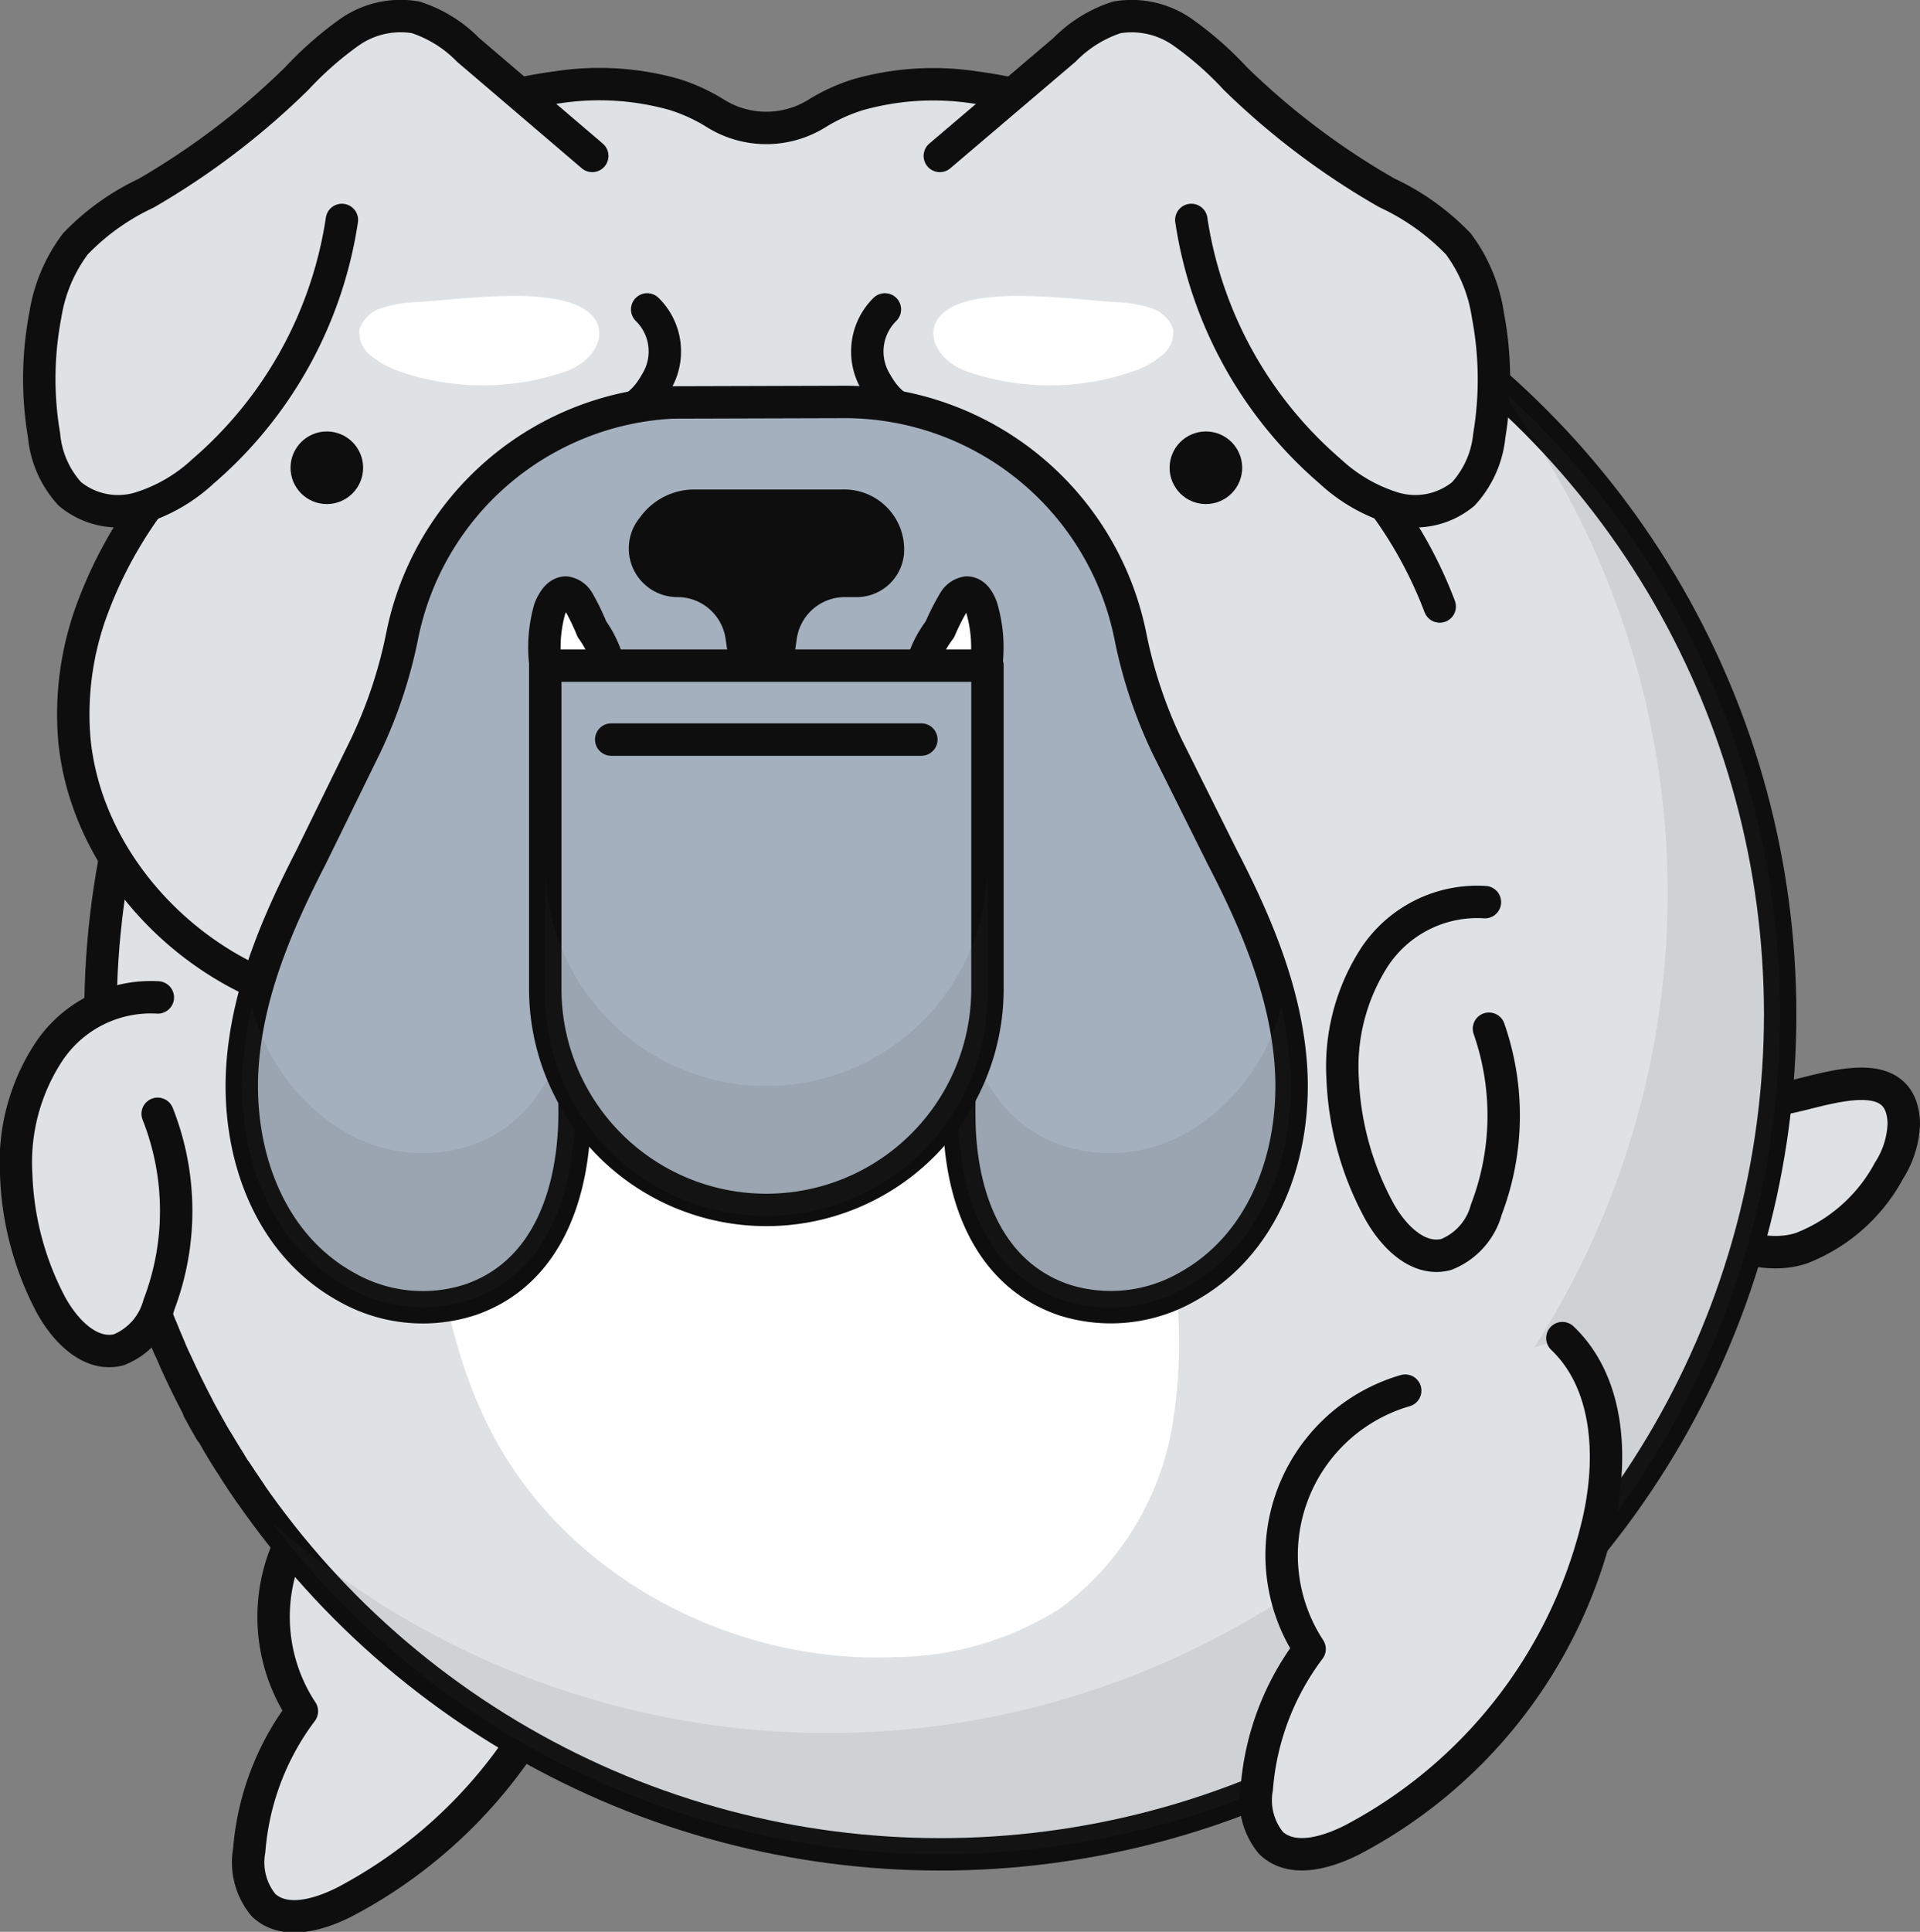 <svg xmlns="http://www.w3.org/2000/svg" viewBox="0 0 118.49 119.19"><rect x="0" y="0" width="118.49" height="119.19" fill="#808080" stroke="none"/><defs><style>.cls-1{fill:#dfe2e5;}.cls-1,.cls-4,.cls-5,.cls-7{stroke:#0e0e0e;stroke-linecap:round;stroke-linejoin:round;stroke-width:2px;}.cls-2{fill:#444;opacity:0.1;}.cls-3,.cls-7{fill:#fff;}.cls-4{fill:none;}.cls-5{fill:#a4b0be;}.cls-6{fill:#0e0e0e;}</style></defs><title>doggo4</title><g id="Layer_2" data-name="Layer 2"><g id="Layer_1-2" data-name="Layer 1"><path class="cls-1" d="M24.54,89.58a10.59,10.59,0,0,0-5.91,16,16.42,16.42,0,0,0-3.25,8.59,4.14,4.14,0,0,0,.88,3.37c1.29,1.22,3.39.62,5-.19A29.9,29.9,0,0,0,36.37,98.05c1-4,.88-8.84-2.13-11.71"/><path class="cls-1" d="M117.49,69.32a5.74,5.74,0,0,1-.92,2.92A10.41,10.41,0,0,1,111.2,77c-4.1,1.43-11.36-3.41-6.89-7.38,1.51-1.35,4.18-1.5,6-1.9C112.62,67.27,117.39,65.37,117.49,69.32Z"/><circle class="cls-1" cx="58.03" cy="62.58" r="51.83"/><path class="cls-1" d="M70.43,12.25l1.28.33Z"/><path class="cls-1" d="M65.61,11.3l1.16.19Z"/><path class="cls-1" d="M68.05,11.72l1.22.26Z"/><path class="cls-1" d="M63.12,11c.36,0,.71.08,1.07.12C63.83,11.08,63.48,11,63.12,11Z"/><path class="cls-1" d="M60.6,10.81l.88.06Z"/><path class="cls-1" d="M75,13.61c.46.16.93.33,1.39.51C76,13.94,75.49,13.77,75,13.61Z"/><path class="cls-1" d="M79.28,15.3l1.63.76Z"/><path class="cls-1" d="M72.76,12.88c.45.13.89.27,1.33.42C73.65,13.15,73.21,13,72.76,12.88Z"/><path class="cls-1" d="M81.16,16.19a52.25,52.25,0,0,1,11.2,7.57A52.25,52.25,0,0,0,81.16,16.19Z"/><path class="cls-1" d="M77.21,14.42,78.7,15Z"/><path class="cls-2" d="M92.36,23.76A51.82,51.82,0,0,1,16.74,93.9c-.32-.42-.63-.85-.93-1.28A51.82,51.82,0,1,0,92.36,23.76Z"/><path class="cls-1" d="M6.53,68.39c0-.31-.07-.61-.09-.91C6.46,67.78,6.5,68.08,6.53,68.39Z"/><path class="cls-1" d="M13,88.3c-.25-.43-.5-.86-.73-1.3C12.54,87.44,12.79,87.87,13,88.3Z"/><path class="cls-1" d="M12.18,86.76c-.48-.91-.92-1.83-1.35-2.77C11.26,84.93,11.71,85.85,12.18,86.76Z"/><path class="cls-1" d="M15.42,92.08c-.28-.41-.56-.82-.83-1.24C14.86,91.26,15.14,91.67,15.42,92.08Z"/><path class="cls-1" d="M14.18,90.2c-.26-.41-.52-.82-.76-1.24C13.66,89.38,13.92,89.79,14.18,90.2Z"/><path class="cls-1" d="M10.44,83.12c-.17-.38-.32-.77-.48-1.15C10.12,82.35,10.27,82.74,10.44,83.12Z"/><path class="cls-1" d="M8.77,78.7c-.12-.35-.23-.7-.34-1C8.54,78,8.65,78.35,8.77,78.7Z"/><path class="cls-1" d="M7.29,73.19c-.06-.27-.1-.53-.15-.8C7.19,72.66,7.23,72.92,7.29,73.19Z"/><path class="cls-1" d="M6.86,70.82c-.05-.3-.09-.61-.14-.91C6.77,70.21,6.81,70.52,6.86,70.82Z"/><path class="cls-1" d="M6.31,65.83c0-.27,0-.53,0-.79C6.27,65.3,6.29,65.56,6.31,65.83Z"/><path class="cls-1" d="M9.56,81c-.14-.37-.28-.74-.41-1.11C9.28,80.21,9.42,80.58,9.56,81Z"/><path class="cls-1" d="M8,76.26c-.08-.29-.17-.57-.24-.85C7.87,75.69,8,76,8,76.26Z"/><path class="cls-3" d="M26.14,69.37c.57,6.61,1.2,13.42,4.33,19.26,4.69,8.77,14.87,14.05,24.8,13.61a19.33,19.33,0,0,0,10.15-3,17.65,17.65,0,0,0,6.89-11.08,30.56,30.56,0,0,0-.61-13.24,22.83,22.83,0,0,0-4.63-9.93,20.52,20.52,0,0,0-9.88-5.82c-10.43-3-22.67-.21-29.83,8"/><path class="cls-1" d="M88.85,37.42A26.5,26.5,0,0,0,85.34,31a19.87,19.87,0,0,1-2.26-2.81,18.68,18.68,0,0,1-.58-3A26.54,26.54,0,0,0,60.2,5.4a17,17,0,0,0-7.27.45A11,11,0,0,0,50.42,7a5.93,5.93,0,0,1-6.26,0,11,11,0,0,0-2.51-1.16,17,17,0,0,0-7.27-.45A26.51,26.51,0,0,0,12.09,25.18a19.88,19.88,0,0,1-.59,3A19.8,19.8,0,0,1,9.25,31a26.54,26.54,0,0,0-3.52,6.47,18.65,18.65,0,0,0-1.14,8.17c.62,6.46,5.24,12.2,11.14,14.92s12.87,2.62,19,.51c4.89-1.68,9.55-4.82,11.67-9.53a15,15,0,0,0,.87-2.55,16,16,0,0,0,.87,2.55C50.28,56.2,55,59.34,59.84,61c6.14,2.11,12.91,2.3,18.81-.42"/><path class="cls-1" d="M58,9.62,65.7,3.07a7.93,7.93,0,0,1,3.23-2A5.48,5.48,0,0,1,73,2a20.87,20.87,0,0,1,3.24,2.85,46.26,46.26,0,0,0,9.35,7.05A14.75,14.75,0,0,1,90,15.05a9.73,9.73,0,0,1,1.82,4.38,21.13,21.13,0,0,1,.09,7.44,6.23,6.23,0,0,1-1.6,3.6,4.64,4.64,0,0,1-4.29.88,10.1,10.1,0,0,1-3.93-2.27,25.44,25.44,0,0,1-8.57-15.51"/><path class="cls-1" d="M36.55,9.62,28.88,3.07a7.93,7.93,0,0,0-3.23-2,5.49,5.49,0,0,0-4.1.93,21.34,21.34,0,0,0-3.24,2.85A46.48,46.48,0,0,1,9,11.93a14.66,14.66,0,0,0-4.35,3.12A9.85,9.85,0,0,0,2.8,19.43a20.9,20.9,0,0,0-.08,7.44,6.16,6.16,0,0,0,1.59,3.6,4.66,4.66,0,0,0,4.3.88,10.14,10.14,0,0,0,3.92-2.27A25.44,25.44,0,0,0,21.1,13.57"/><path class="cls-4" d="M58,26.08c-2.55-.48-3.35-1.38-4.08-2.74a3.65,3.65,0,0,1,.69-4.25"/><path class="cls-4" d="M36.55,26.08c2.55-.48,3.35-1.38,4.08-2.74a3.63,3.63,0,0,0-.69-4.25"/><path class="cls-5" d="M41.52,24.83A17.94,17.94,0,0,0,24.83,39.18,29,29,0,0,1,22.57,46L19.19,52.9c-2.06,4-3.85,8.18-4.21,12.64-.43,5.34,1.47,11.13,6.37,13.85A9.51,9.51,0,0,0,29,80.2c4.89-1.67,6.42-6.77,6.46-11.4,0-3.74-.69-7.48-.35-11.21s2.07-7.66,5.49-9.18c1.33-.59,2.83-.78,4.12-1.46a3.44,3.44,0,0,0,2-3.06l.61,0,.61,0a3.44,3.44,0,0,0,2,3.06c1.29.68,2.79.87,4.13,1.46,3.41,1.52,5.14,5.46,5.48,9.18s-.39,7.47-.35,11.21c0,4.63,1.57,9.73,6.46,11.4a9.51,9.51,0,0,0,7.62-.81c4.91-2.72,6.8-8.51,6.37-13.85-.36-4.46-2.15-8.67-4.21-12.64L72,46a29,29,0,0,1-2.26-6.85A18,18,0,0,0,51.92,24.8Z"/><path class="cls-2" d="M29,70.7a9.51,9.51,0,0,1-7.62-.81,12.43,12.43,0,0,1-5.82-7.77A23,23,0,0,0,15,65.54c-.43,5.34,1.47,11.13,6.37,13.85A9.51,9.51,0,0,0,29,80.2c4.89-1.67,6.42-6.77,6.46-11.4,0-2-.18-4.08-.32-6.12C34.45,66.2,32.68,69.44,29,70.7Z"/><path class="cls-2" d="M79.05,62.12a12.39,12.39,0,0,1-5.82,7.77,9.51,9.51,0,0,1-7.62.81c-3.71-1.26-5.48-4.5-6.14-8-.14,2-.34,4.08-.32,6.12,0,4.63,1.57,9.73,6.46,11.4a9.51,9.51,0,0,0,7.62-.81c4.91-2.72,6.8-8.51,6.37-13.85A21.76,21.76,0,0,0,79.05,62.12Z"/><path class="cls-6" d="M52,30.2H42.91a4.13,4.13,0,0,0-3.41,1.72,3,3,0,0,0,2.28,4.92h0a3,3,0,0,1,3,2.58l.39,2.69h3.62l.38-2.69a3,3,0,0,1,3-2.58h.67a2.93,2.93,0,0,0,2.95-2.68A3.7,3.7,0,0,0,52,30.2Z"/><path class="cls-7" d="M58.89,37.09a1.09,1.09,0,0,1,.77-.53c.5,0,.8.54.94,1a8.61,8.61,0,0,1,.24,3.64.68.68,0,0,1-.18.45.75.75,0,0,1-.57.09c-.91-.11-3.18.12-3-1.28A6.61,6.61,0,0,1,58,38.84,14.38,14.38,0,0,1,58.89,37.09Z"/><path class="cls-7" d="M35.69,37.09a1.08,1.08,0,0,0-.76-.53c-.5,0-.81.54-1,1a8.61,8.61,0,0,0-.24,3.64.68.68,0,0,0,.18.45.77.77,0,0,0,.58.09c.9-.11,3.17.12,2.94-1.28a6.61,6.61,0,0,0-.86-1.64A14.38,14.38,0,0,0,35.69,37.09Z"/><path class="cls-5" d="M33.65,41.07H60.94a0,0,0,0,1,0,0V61A13.64,13.64,0,0,1,47.29,74.65h0A13.64,13.64,0,0,1,33.65,61V41.07A0,0,0,0,1,33.65,41.07Z"/><path class="cls-2" d="M47.29,67A13.64,13.64,0,0,1,33.65,53.36V61a13.65,13.65,0,1,0,27.29,0V53.36A13.65,13.65,0,0,1,47.29,67Z"/><line class="cls-4" x1="37.72" y1="45.63" x2="56.86" y2="45.63"/><path class="cls-3" d="M59.7,22.93a15.71,15.71,0,0,0,10.18,0,5.46,5.46,0,0,0,1.82-1,1.78,1.78,0,0,0,.69-1.64A2.07,2.07,0,0,0,71,19a7.69,7.69,0,0,0-2.16-.36c-2.65-.17-7-.8-9.52.06C56.6,19.63,57.4,22.11,59.7,22.93Z"/><path class="cls-3" d="M34.88,22.93a15.71,15.71,0,0,1-10.18,0,5.66,5.66,0,0,1-1.82-1,1.78,1.78,0,0,1-.69-1.64A2.07,2.07,0,0,1,23.58,19a7.56,7.56,0,0,1,2.15-.36c2.65-.17,7-.8,9.52.06C38,19.63,37.18,22.11,34.88,22.93Z"/><circle class="cls-6" cx="20.17" cy="28.86" r="2.24"/><circle class="cls-6" cx="74.42" cy="28.86" r="2.24"/><path class="cls-1" d="M86.72,85.8a10.57,10.57,0,0,0-5.9,15.94,16.41,16.41,0,0,0-3.26,8.6,4.15,4.15,0,0,0,.88,3.37c1.29,1.22,3.39.62,5-.19A29.9,29.9,0,0,0,98.55,94.27c1-4,.88-8.84-2.13-11.71"/><path class="cls-1" d="M9.74,61.54A7.56,7.56,0,0,0,3,64.92,12.42,12.42,0,0,0,1,72.48a18.55,18.55,0,0,0,2.07,7.89c.86,1.65,2.46,3.37,4.26,2.91a4.17,4.17,0,0,0,2.48-2.79,16.26,16.26,0,0,0-.08-11.77"/><path class="cls-1" d="M91.64,55.66A7.6,7.6,0,0,0,84.86,59a12.45,12.45,0,0,0-2,7.57A18.6,18.6,0,0,0,85,74.5c.85,1.65,2.45,3.37,4.25,2.9a4.15,4.15,0,0,0,2.48-2.78,16.25,16.25,0,0,0,.16-11.15"/></g></g></svg>